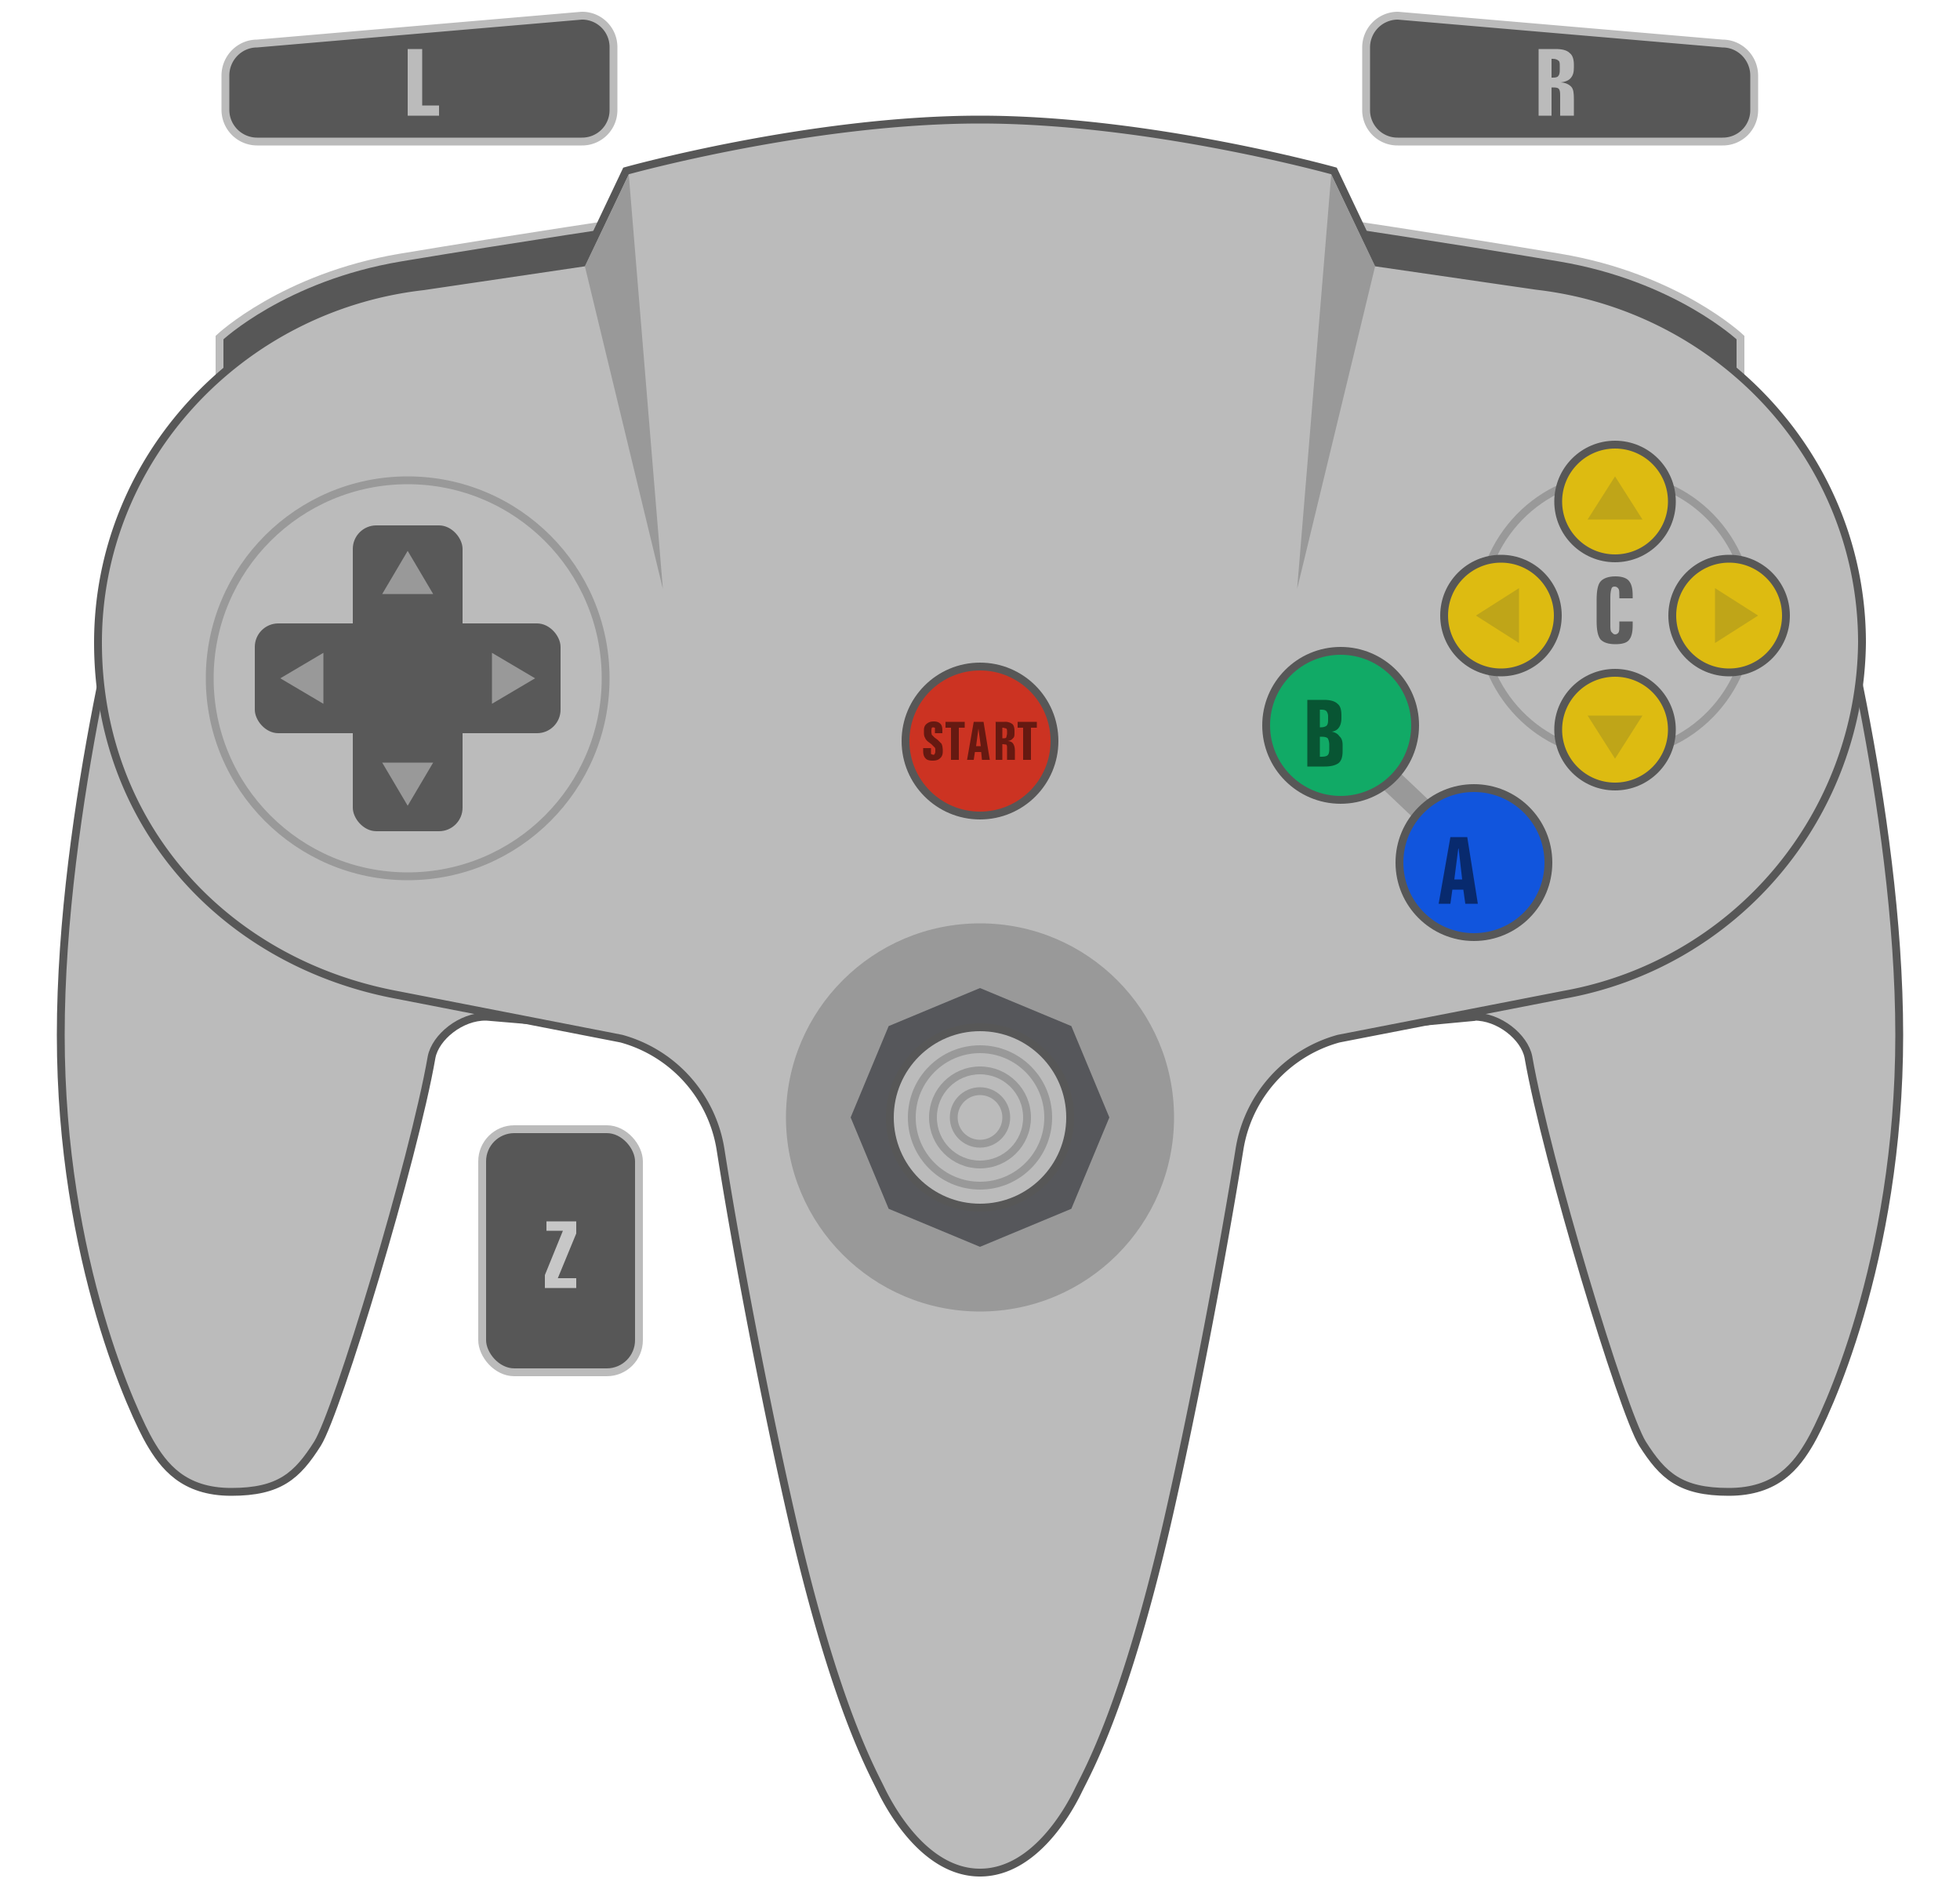 <svg xmlns="http://www.w3.org/2000/svg" viewBox="0 0 500 480">
  <defs>
    <style>.cls-12{fill:none;stroke:#999}.cls-8{stroke:#575757}.cls-12,.cls-7,.cls-8{stroke-width:2px}.cls-15,.cls-16{fill-rule:evenodd}.cls-7{fill:#575757;stroke:#bbb}.cls-8{fill:#db1}.cls-15{fill:#999}.cls-21{fill:#595959}.cls-16{fill:#bfa518}.cls-23{opacity:.5}
    </style>
  </defs>
  <g id="Controller">
    <g id="triggers">
      <rect width="40" height="62" x="123" y="288" class="cls-7" rx="8.2" ry="8.2"/>
      <path d="M57.5 27.9v-8.6c0-4.5 3.6-8.2 8.1-8.2L148.4 4a8 8 0 0 1 8.1 8.1V28a8 8 0 0 1-8.1 8.1H65.6a8.1 8.1 0 0 1-8.1-8.1Zm390 0v-8.6c0-4.5-3.6-8.2-8.1-8.2L356.6 4a8.1 8.1 0 0 0-8.1 8.1V28a8 8 0 0 0 8.1 8.1h82.8a8 8 0 0 0 8.1-8.1Z" class="cls-7"/>
      <path d="M56 108V86.1s16.3-15.4 46.1-20.4c29.9-5 61.7-9.7 61.7-9.7l5.2 33.3L56 108Z" style="fill:#575757;stroke:#bbb;stroke-width:2px;fill-rule:evenodd"/>
      <path d="M444 108V86.1s-16.3-15.4-46.1-20.4c-29.8-5-61.6-9.7-61.6-9.7L331 89.3 444 108Z" style="stroke-width:2px;fill:#575757;stroke:#bbb;fill-rule:evenodd"/>
    </g>
    <g id="shell">
      <path d="M124 259.3c-6.4-.1-12.9 5.2-13.9 10.3-4.6 26.4-24 90.4-29.1 98.6-5.2 8.2-9.7 12.3-22 12.3s-17.3-6.7-20.8-12.7c-3.5-6-22.7-45.7-22.7-103.8S34 139.5 34 139.5h216l-61.9 125.2-64-5.4Zm252 0c6.4-.1 12.9 5.2 13.9 10.3 4.6 26.4 24 90.4 29.1 98.6 5.2 8.2 9.7 12.3 22 12.3s17.3-6.7 20.8-12.7c3.5-6 22.7-45.7 22.7-103.8 0-58.2-18.5-124.5-18.5-124.5H250l61.9 125.9 64-6Z" style="fill:#bbb;fill-rule:evenodd;stroke-width:2px;stroke:#575757"/>
      <path d="M392 72.9 351.4 67l-11.1-23.4S293.5 30.5 250 30.5s-90.3 13.1-90.3 13.1L148.6 67 108 73c-46.7 5.3-83 44-83 90.9s32.7 81.6 76 89.8l57.5 11.2a35 35 0 0 1 25.3 28.2c4 25.5 11.4 64.6 18.5 95.4 10.8 46.7 20.1 63 22.5 68 2.5 5.1 11.3 21.1 25.2 21.1s22.7-16 25.1-21c2.5-5.1 11.8-21.4 22.6-68 7.1-30.9 14.4-70 18.5-95.5a35 35 0 0 1 25.3-28.2l57.5-11.2a92.2 92.2 0 0 0 76-89.8c0-47-36.3-85.6-83-91Z" style="stroke-width:2px;fill:#bbb;fill-rule:evenodd;stroke:#575757"/>
      <path d="m349.5 194 19 18" style="fill:none;stroke:#999;stroke-width:6px"/>
      <circle cx="104" cy="173" r="50.5" style="stroke-width:2px;fill:none;stroke:#999"/>
      <circle cx="250" cy="285" r="49.5" style="fill:#999"/>
      <path d="m149.2 67.9 19.9 82.3-8.7-105.7-11.2 23.4zm201.6 0-19.9 82.3 8.7-105.7 11.2 23.4z" class="cls-15"/>
      <ellipse cx="412" cy="157" rx="34.5" ry="35.5" style="stroke-width:1.99px;fill:none;stroke:#999"/>
      <path d="m250 252-23.3 9.7L217 285l9.7 23.3L250 318l23.3-9.7L283 285l-9.7-23.3L250 252z" style="fill:#56575b;fill-rule:evenodd"/>
    </g>
    <g id="buttons1">
      <circle cx="104.2" cy="173.7" r="7.7" style="fill:#9e9ca1"/>
      <circle cx="250" cy="189" r="19" style="stroke-width:2px;stroke:#575757;fill:#c32"/>
      <circle cx="376" cy="220" r="19" style="fill:#15d;stroke-width:2px;stroke:#575757"/>
      <circle cx="342" cy="185" r="19" style="fill:#1a6;stroke-width:2px;stroke:#575757"/>
      <rect width="78" height="28" x="65" y="159" class="cls-21" rx="6" ry="6"/>
      <rect width="28" height="78" x="90" y="134" class="cls-21" rx="6" ry="6"/>
      <circle cx="441.1" cy="157" r="14.5" class="cls-8"/>
      <circle cx="382.9" cy="157" r="14.5" class="cls-8"/>
      <circle cx="412" cy="127.9" r="14.5" class="cls-8"/>
      <circle cx="412" cy="186.1" r="14.5" class="cls-8"/>
    </g>
    <g id="letters">
      <path d="M104 12.5h3.7v14.4h4.3v2.6h-8v-17Zm288.5 0h4.3c1.7 0 2.9.3 3.6 1 .7.5 1.1 1.5 1.1 3v.7c0 1.2-.2 2-.8 2.7-.5.6-1.4 1-2.6 1.1 1.3.1 2.1.5 2.7 1.1s.7 1.7.7 3.2v4.2H398v-5.2c0-.9-.1-1.4-.4-1.7-.2-.2-.7-.3-1.4-.3h-.4v7.2h-3.3v-17Zm3.3 2.5v4.8h.3c.7 0 1.2-.1 1.4-.4.3-.3.4-.8.4-1.5v-1c0-.7 0-1.2-.3-1.4-.3-.3-.8-.5-1.5-.5h-.3Z" style="fill:#bbb"/>
      <path d="m82.5 179.5-11-6.5 11-6.5v13z" class="cls-15"/>
      <path d="M139.4 311.5h7.6v3.1l-4.7 11.4h4.7v2.5h-8v-3.3l4.6-11.3h-4.2v-2.4Z" style="fill:#c7c7c7"/>
      <path d="M240.4 186.3v.7h-1.9v-1.4l-.5-.1-.3.1-.1.6v.6l.1.6.7.7.8.6.2.2.8.8.2.6.1.8v.6c0 .7-.2 1.3-.7 1.7-.4.4-1 .6-1.9.6s-1.5-.2-1.8-.6c-.4-.4-.6-1-.6-1.9v-.7h2v1.5l.5.2c.2 0 .4 0 .4-.2.1-.1.2-.3.2-.7v-.3c0-.3 0-.5-.2-.7l-.8-.8-.8-.6c-.4-.3-.7-.7-.8-1-.2-.3-.3-.7-.3-1.2v-.8c0-.7.2-1.2.7-1.6s1-.6 1.8-.6 1.3.2 1.7.6.5 1 .5 1.7Zm.8-2.2h4.9v1.5h-1.5v8.2h-2v-8.2h-1.4v-1.5Zm7.2 0h2.5l1.6 9.7h-2l-.2-2h-1.6l-.3 2h-1.7l1.7-9.7Zm1.2 1.7-.6 4.5h1.2l-.6-4.5Zm4.3-1.7h2.4a3 3 0 0 1 2 .6c.3.3.5.9.5 1.7v.4c0 .7 0 1.2-.4 1.5-.3.4-.7.6-1.4.7.7 0 1.2.3 1.4.6.3.4.5 1 .5 1.9v2.3h-2v-3c0-.4 0-.7-.2-.9l-.8-.1h-.2v4H254v-9.6Zm1.8 1.5v2.7h.2c.4 0 .6 0 .8-.2l.2-.9v-.5c0-.4 0-.7-.2-.9l-.8-.2h-.2Zm3.9-1.5h4.9v1.5H263v8.2h-2v-8.2h-1.4v-1.5ZM370 213.5h4.3l2.7 17h-3.2l-.5-3.6h-2.8l-.5 3.6h-3l3-17Zm2 3-1 7.8h2l-.9-7.9Zm-38.5-38h4.2c1.6 0 2.8.3 3.5 1 .7.5 1 1.5 1 3v.6c0 1-.2 1.8-.6 2.4-.4.6-1 1-1.9 1.1 1 .2 1.6.6 2 1.2.6.5.8 1.3.8 2.2v1.6c0 1.4-.3 2.4-1 3-.8.6-2 .9-3.6.9h-4.4v-17Zm3.2 2.5v4.5h.3c.7 0 1.1-.2 1.4-.4.3-.3.4-.8.4-1.4v-1c0-.6-.2-1-.4-1.3-.3-.3-.7-.4-1.4-.4h-.3Zm0 6.9v5.1h.4c.7 0 1.3-.1 1.6-.4s.4-.8.4-1.6v-1c0-.8-.2-1.4-.4-1.7-.3-.3-.9-.4-1.6-.4h-.4Z" class="cls-23"/>
      <path d="M437.5 164v-14l11 7-11 7zm-50-14-11 7 11 7v-14z" class="cls-16"/>
      <path d="M416.5 152v.6h-3.4v-.4c0-1 0-1.7-.2-2s-.5-.6-1-.6-.7.2-.8.5-.3 1-.3 2.1v7c0 1 0 1.7.3 2s.5.6.9.6.7-.2.9-.5.2-1 .2-1.8v-1h3.4v1c0 1.8-.3 3-1 3.8-.6.7-1.8 1-3.4 1-1.8 0-3-.4-3.8-1.2-.7-.9-1-2.4-1-4.7V153c0-2.3.3-3.9 1-4.7s2-1.3 3.8-1.3c1.6 0 2.8.4 3.4 1.1.7.8 1 2 1 3.8Z" class="cls-23"/>
      <path d="m405 182.5 7 11 7-11h-14zm14-50h-14l7-11 7 11z" class="cls-16"/>
      <path d="m110.5 194.5-6.5 11-6.5-11h13zm-6.5-54 6.5 11h-13l6.5-11zm32.5 32.5-11 6.5v-13l11 6.5z" class="cls-15"/>
    </g>
  </g>
  <g id="AnalogStick">
    <circle cx="250" cy="285" r="23" style="fill:#bbb;stroke-width:2px;stroke:#575757"/>
    <circle cx="250" cy="285" r="17.4" class="cls-12"/>
    <circle cx="250" cy="285" r="12" class="cls-12"/>
    <circle cx="250" cy="285" r="6.7" class="cls-12"/>
  </g>
</svg>
